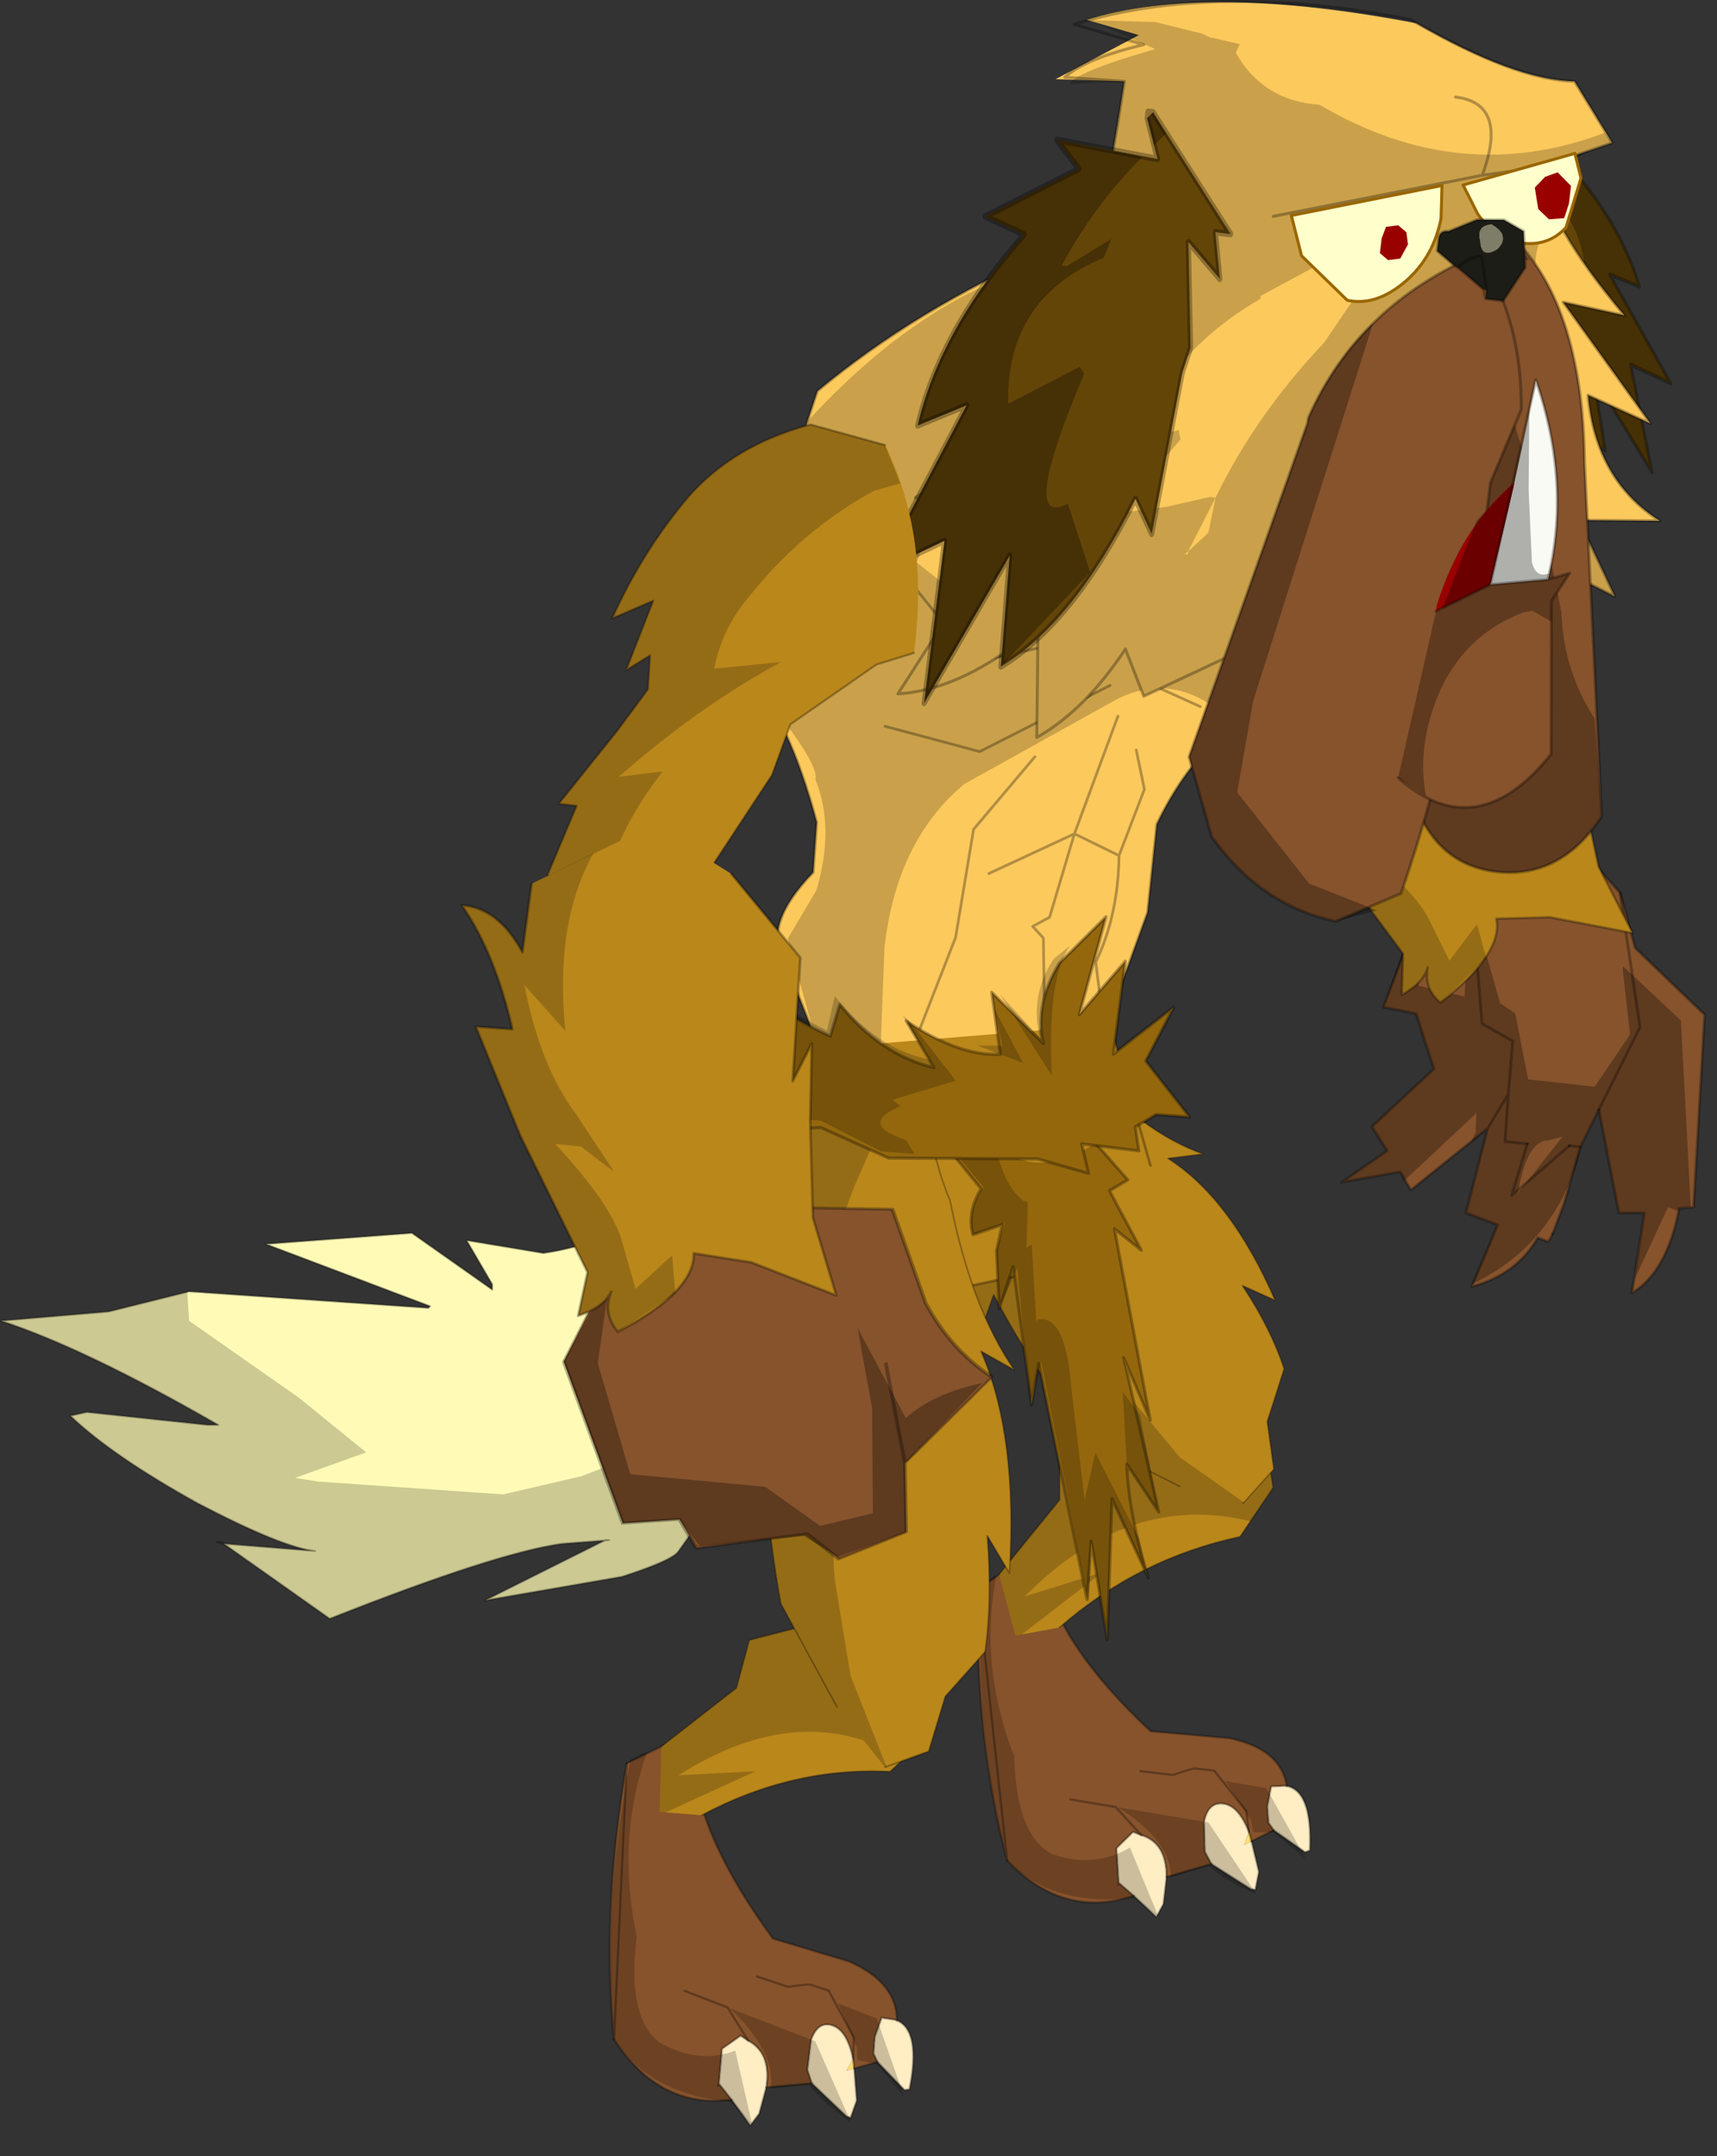 <?xml version="1.0" encoding="UTF-8" standalone="no"?>
<!DOCTYPE svg PUBLIC "-//W3C//DTD SVG 1.1//EN" "http://www.w3.org/Graphics/SVG/1.1/DTD/svg11.dtd">
<svg width="100%" height="100%" viewBox="0 0 47 59" version="1.1" xmlns="http://www.w3.org/2000/svg" xmlns:xlink="http://www.w3.org/1999/xlink" xml:space="preserve" xmlns:serif="http://www.serif.com/" style="fill-rule:evenodd;clip-rule:evenodd;stroke-linecap:round;stroke-linejoin:round;">
    <rect x="0" y="0" width="47" height="59" fill="#333333" stroke="none"/>
    <g transform="matrix(1,0,0,1,0.025,-0.959)">
        <g transform="matrix(1,0,0,1,24.85,54.7)">
            <g id="sprite0">
                <g id="sprite2" transform="matrix(1.518,0.168,-0.286,1.505,15.8,-27.1)">
                    <g id="shape1">
                        <path d="M0.9,-2.7L2.1,-1.7L2.55,-0.75L4,0.3L4.45,3.75L4.2,3.8C4.2,4.567 4.017,5.1 3.65,5.4L3.6,3.95L3.15,4L2.45,2.2L2.25,2.9L2.15,3.95L2.05,4.5L2,4.65L1.8,4.6C1.633,5.067 1.3,5.4 0.8,5.6L1.05,4.45L0.45,4.3L0.55,2.75L-0.6,4L-0.85,3.7L-1.85,4L-1.15,3.35L-1.5,2.95L-0.6,1.8L-1.1,0.85L-1.7,0.8L-1.4,-0.85L0.9,-2.7M0.8,2.1L0.7,1.15L0.1,0.9L-0.35,-0.75L0.1,0.9L0.7,1.15L0.8,2.1L0.9,2.95L1.3,2.95L0.9,2.95L0.8,2.1L0.55,2.75L0.8,2.1M2.25,2.9L2.05,2.9L2.25,2.9M2.05,2.9L1.2,3.9L1.3,2.95L1.2,3.9L2.05,2.9M2.45,2.2L2.9,0.65L2.1,-1.7L2.9,0.65L2.45,2.2" style="fill:#86532c;"/>
                        <path d="M0.9,-2.7L2.1,-1.7L2.55,-0.75L4,0.3L4.45,3.75L4.2,3.8C4.2,4.567 4.017,5.1 3.65,5.4L3.6,3.95L3.15,4L2.45,2.2M2.05,4.5L2,4.65L1.8,4.6C1.633,5.067 1.3,5.4 0.8,5.6L1.05,4.45L0.45,4.3L0.55,2.75L-0.6,4L-0.85,3.7L-1.85,4L-1.15,3.35L-1.5,2.95L-0.6,1.8L-1.1,0.85L-1.7,0.8L-1.4,-0.85M1.3,2.95L0.9,2.95L0.8,2.1L0.55,2.75M2.05,2.9L2.25,2.9M-0.35,-0.75L0.1,0.9L0.7,1.15L0.8,2.1" style="fill:none;fill-rule:nonzero;stroke:#000;stroke-opacity:0.3;stroke-width:0.05px;"/>
                        <path d="M2.45,2.2L2.25,2.9L2.15,3.95L2.05,4.5M2.1,-1.7L2.9,0.65L2.45,2.2M1.3,2.95L1.2,3.9L2.05,2.9" style="fill:none;fill-rule:nonzero;stroke:#000;stroke-opacity:0.3;stroke-width:0.05px;"/>
                        <path d="M2.4,-0.4L3.6,0.45L4.4,3.75L4.2,3.8L4.2,3.85L4,3.8L3.65,5.15L3.6,3.95L3.15,4L2.45,2.2L2.25,2.9L2.25,3.15C2.117,4.217 1.633,5.017 0.8,5.55L1.05,4.45L0.45,4.3L0.55,2.75L0.3,3.05L0.35,2.85L0.3,2.5L-0.75,3.85L-0.85,3.7L-1.85,4L-1.15,3.35L-1.5,2.95L-0.6,1.8L-1.1,0.85L-1.7,0.8L-1.45,-0.9L-1.25,-1.35L-1.15,0.35L-0.3,0.45L-0.55,-1.35L0.35,0.5L0.65,0.65L1.1,1.8L2.3,1.8L2.75,0.8L2.4,-0.35L2.4,-0.4M1.65,2.85C1.417,2.883 1.3,3.183 1.3,3.75L1.3,3.85L1.9,2.75L1.65,2.85" style="fill-opacity:0.3;"/>
                    </g>
                </g>
                <g id="sprite3" transform="matrix(1.251,-0.54,0.54,1.251,11.35,-36.65)">
                    <g id="shape2">
                        <path d="M-0.55,-0.55L1.85,-1.1L2.05,-0.95L3.1,0.1L4,1.9L3.35,4.1L3.85,3.5L3.5,4.9L3.15,6.65L3.25,8.15L1.85,7.2L0.85,6.8C0.75,7.267 0.183,7.633 -0.85,7.9C-0.983,7.633 -0.967,7.383 -0.8,7.15C-0.933,7.317 -1.167,7.417 -1.5,7.45L-1.15,6.7L-1.8,3.95L-2.15,1.8L-1.5,2C-1.5,1.033 -1.633,0.217 -1.9,-0.45C-1.467,-0.317 -1.167,0.05 -1,0.65L-0.55,-0.55" style="fill:#ba871b;"/>
                        <path d="M3.1,0.1L4,1.9L3.35,4.1L3.85,3.5L3.5,4.9L3.15,6.65L3.25,8.15L1.85,7.2L0.85,6.8C0.75,7.267 0.183,7.633 -0.85,7.9C-0.983,7.633 -0.967,7.383 -0.8,7.15C-0.933,7.317 -1.167,7.417 -1.5,7.45L-1.15,6.7L-1.8,3.95L-2.15,1.8L-1.5,2C-1.5,1.033 -1.633,0.217 -1.9,-0.45C-1.467,-0.317 -1.167,0.05 -1,0.65L-0.55,-0.55" style="fill:none;fill-rule:nonzero;stroke:#000;stroke-opacity:0.3;stroke-width:0.05px;"/>
                        <path d="M-1.5,2C-1.5,1.033 -1.633,0.217 -1.9,-0.45C-1.467,-0.317 -1.167,0.05 -1,0.65L-0.55,-0.55L0.7,-0.85C0.033,-0.117 -0.383,0.917 -0.55,2.25L-1.1,1.25C-1.133,2.283 -1,3.133 -0.7,3.8L-0.25,5L-0.75,4.4L-1.2,4.25C-0.7,5.117 -0.433,5.783 -0.4,6.25L-0.35,7.2L0.35,6.8L0.45,6.75L0.35,7.45L-0.85,7.9C-0.983,7.633 -0.967,7.383 -0.8,7.15C-0.933,7.317 -1.167,7.417 -1.5,7.45L-1.15,6.7L-1.8,3.95L-2.15,1.8L-1.5,2" style="fill-opacity:0.2;"/>
                    </g>
                </g>
                <g id="sprite4" transform="matrix(-1.076,0.104,0.104,1.076,14.4,-47.65)">
                    <g id="shape3">
                        <path d="M0.35,3.9C0.883,3 1.733,2.267 2.9,1.7L4.85,1.75C5.95,2.917 6.6,4.367 6.8,6.1L5.95,6.55L4.2,8.3L4.05,9.5L3,12.1C2.567,12.5 2.25,12.883 2.05,13.25L-0.85,12.85L-0.55,11.2L-1,11.25L0,9.35L0.5,8.3L0.35,7.55L-0.15,8L0.1,6.35L-0.8,6.95C-0.567,5.85 -0.183,4.833 0.35,3.9" style="fill:#ba871b;"/>
                        <path d="M2.4,5.8C2.1,6.333 1.967,6.9 2,7.5L3.6,7C2.433,7.933 1.35,9.033 0.35,10.3L0.3,10.35L1.35,10C0.917,10.867 0.683,11.65 0.65,12.35C0.75,12.183 0.95,12.433 1.25,13.1L1.3,13.15L-0.85,12.85L-0.55,11.2L-1,11.25L0,9.35L0.5,8.3L0.35,7.55L-0.15,8L0.1,6.35L-0.8,6.95C-0.567,5.85 -0.183,4.833 0.35,3.9C0.883,3 1.733,2.267 2.9,1.7L4.85,1.75L5.45,2.5L4.85,2.8C3.817,3.633 3,4.633 2.4,5.8" style="fill-opacity:0.2;"/>
                        <path d="M4.85,1.75L2.9,1.7C1.733,2.267 0.883,3 0.35,3.9C-0.183,4.833 -0.567,5.85 -0.8,6.95L0.1,6.35L-0.15,8L0.35,7.55L0.5,8.3L0,9.35L-1,11.25L-0.55,11.2L-0.85,12.85M2.05,13.25C2.25,12.883 2.567,12.5 3,12.1L4.05,9.5L4.2,8.3L5.95,6.55L6.8,6.1" style="fill:none;fill-rule:nonzero;stroke:#000;stroke-opacity:0.3;stroke-width:0.05px;"/>
                    </g>
                </g>
                <g id="sprite5" transform="matrix(1.192,0.14,-0.24,1.221,2.95,-7.55)">
                    <g id="shape4">
                        <path d="M6.45,1.45L6.5,1.45L6.45,1.45M5.85,2.55L5.95,2.75L5.8,2.85L5.85,2.55" style="fill:#ffde73;"/>
                        <path d="M6.5,1.45C6.9,1.483 7.167,1.933 7.3,2.8L7.2,2.85L6.4,2.45L6.25,2.3L6.15,1.95L6.15,1.5L6.45,1.45L6.5,1.45M5.95,2.75L6.25,3.4L6.25,3.8L6.15,3.8L5.15,3.35L4.95,3.1L4.8,2.45C4.8,2.15 4.917,2 5.15,2C5.383,2 5.617,2.183 5.85,2.55L5.8,2.85L5.95,2.75M4.2,3.75L4.25,4.35L4.15,4.65L3.55,4.25L3.15,4L2.95,3.25L3.25,2.85L3.45,2.9C3.85,2.967 4.1,3.25 4.2,3.75" style="fill:#ffedc4;"/>
                        <path d="M-1.3,-2.05L-0.1,-3.2C0.167,-1.967 1.267,-0.7 3.2,0.6L5,0.55C5.8,0.617 6.3,0.917 6.5,1.45L6.45,1.45L6.15,1.5L6.15,1.95L6.25,2.3L6.4,2.45L5.95,2.75L5.85,2.55C5.617,2.183 5.383,2 5.15,2C4.917,2 4.8,2.15 4.8,2.45L4.95,3.1L5.15,3.35L4.2,3.75C4.1,3.25 3.85,2.967 3.45,2.9L3.25,2.85L2.95,3.25L3.15,4L3.55,4.25L3.3,4.35C2.4,4.683 1.483,4.5 0.55,3.8C-0.283,2.1 -0.9,0.15 -1.3,-2.05M5.85,2.55L5.7,2.1L4.8,1.3L4.35,1.3C4.25,1.333 4.1,1.4 3.9,1.5L3.15,1.5L3.9,1.5C4.1,1.4 4.25,1.333 4.35,1.3L4.8,1.3L5.7,2.1L5.85,2.55M3.45,2.9L2.75,2.35L1.7,2.3L2.75,2.35L3.45,2.9M3.15,4L3.15,4.05L3.15,4" style="fill:#87532c;"/>
                        <path d="M-1.3,-2.05L-0.1,-3.2C0.167,-1.967 1.267,-0.7 3.2,0.6L5,0.55C5.8,0.617 6.3,0.917 6.5,1.45M6.4,2.45L5.95,2.75M5.15,3.35L4.2,3.75M3.55,4.25L3.3,4.35C2.4,4.683 1.483,4.5 0.55,3.8M3.15,1.5L3.9,1.5C4.1,1.4 4.25,1.333 4.35,1.3L4.8,1.3L5.7,2.1L5.85,2.55M1.7,2.3L2.75,2.35L3.45,2.9" style="fill:none;fill-rule:nonzero;stroke:#000;stroke-opacity:0.3;stroke-width:0.05px;"/>
                        <path d="M6.5,1.45C6.9,1.483 7.167,1.933 7.3,2.8L7.2,2.85L6.4,2.45L6.25,2.3L6.15,1.95L6.15,1.5L6.45,1.45L6.5,1.45M5.95,2.75L6.25,3.4L6.25,3.8L6.15,3.8L5.15,3.35L4.95,3.1L4.8,2.45C4.8,2.15 4.917,2 5.15,2C5.383,2 5.617,2.183 5.85,2.55L5.95,2.75M4.2,3.75L4.25,4.35L4.15,4.65L3.55,4.25L3.15,4L3.15,4.05L3.15,4L2.95,3.25L3.25,2.85L3.45,2.9C3.85,2.967 4.1,3.25 4.2,3.75M0.55,3.8C-0.283,2.1 -0.9,0.15 -1.3,-2.05L0.55,3.8Z" style="fill:none;fill-rule:nonzero;stroke:#000;stroke-opacity:0.3;stroke-width:0.05px;"/>
                        <path d="M-0.95,-2.45C-0.95,-1.083 -0.55,0.233 0.25,1.5C0.517,2.667 0.95,3.35 1.55,3.55C2.217,3.683 2.783,3.567 3.25,3.2L4.2,4.65L3.55,4.3C2.35,4.567 1.35,4.4 0.55,3.8C-0.283,2.1 -0.883,0.117 -1.25,-2.15L-0.95,-2.45M5.1,3.4L4.3,3.75C4.2,3.217 3.7,2.75 2.8,2.35L4.9,2.45L6.3,3.9C5.8,3.767 5.4,3.6 5.1,3.4M6.05,1.55L7.25,3L6.4,2.5L5.95,2.55L5.85,2.3L5.1,1.5L6.05,1.55" style="fill-opacity:0.2;"/>
                    </g>
                </g>
                <g id="sprite6" transform="matrix(0.564,0.664,-0.539,0.458,8.15,-17.2)">
                    <g id="shape5">
                        <path d="M4,11.65L3.3,13.15L1.5,12.1L0.95,8.45L-0.2,7.25L0.55,3.05L2.55,0L5,1.85L5.5,4.05C4.467,6.417 3.967,8.95 4,11.65" style="fill:#ba871b;"/>
                        <path d="M1.5,12.1L0.95,8.45L-0.2,7.25L0.55,3.05L2.55,0L5,1.85L5.5,4.05C4.467,6.417 3.967,8.95 4,11.65" style="fill:none;fill-rule:nonzero;stroke:#000;stroke-opacity:0.3;stroke-width:0.05px;"/>
                        <path d="M2.55,0L5,1.85L5.35,3.35C3.217,5.25 2.283,8.1 2.55,11.9L3.55,9L3.4,12.95L3.3,13.15L1.5,12.1L0.95,8.45L-0.2,7.25L0.55,3.05L2.55,0" style="fill-opacity:0.2;"/>
                    </g>
                </g>
                <g id="sprite7" transform="matrix(0.729,-0.483,0.436,0.659,-1.3,-24.35)">
                    <g id="shape6">
                        <path d="M5.95,4.1C6.217,6.1 6.75,7.683 7.55,8.85L6.55,8.3C7.183,9.867 7.3,11.917 6.9,14.45L6.3,13.4C6.3,14.6 6.183,15.667 5.95,16.6L4.6,17.8L3.95,19.3L2.55,19.7L1.2,18L-0.3,15.1C-0.533,13.1 -0.55,11.033 -0.35,8.9L-1.25,9.65L0,2.9L0.7,1.8L5.45,1.65C5.517,2.617 5.683,3.433 5.95,4.1" style="fill:#ba871b;"/>
                        <path d="M1.2,18L-0.3,15.1C-0.533,13.1 -0.55,11.033 -0.35,8.9L-1.25,9.65L0,2.9L0.7,1.8M5.45,1.65C5.517,2.617 5.683,3.433 5.95,4.1C6.217,6.1 6.75,7.683 7.55,8.85L6.55,8.3C7.183,9.867 7.3,11.917 6.9,14.45L6.3,13.4C6.3,14.6 6.183,15.667 5.95,16.6L4.6,17.8L3.95,19.3L2.55,19.7" style="fill:none;fill-rule:nonzero;stroke:#000;stroke-opacity:0.3;stroke-width:0.05px;"/>
                        <path d="M4.15,1.7L3,3.65L2.3,5C1.9,6.233 1.517,7.95 1.15,10.15L2.9,7.25C1.833,11.083 1.35,13.533 1.45,14.6L1.65,16.65L1.7,17.15L2.6,19.7L2.55,19.7L1.2,18L-0.3,15.1C-0.533,13.1 -0.55,11.033 -0.35,8.9L-1.25,9.65L0,2.9L0.7,1.8L4.15,1.7M1.2,15.7L1.25,15.95L1.2,15.7" style="fill-opacity:0.2;"/>
                    </g>
                </g>
                <g id="sprite8" transform="matrix(1,0,0,1,-24.85,-24)">
                    <g id="shape7">
                        <path d="M5.15,5.6L11.7,6.05L11.75,6L7.25,4.3L11.25,4L13.45,5.55L13.45,5.4L12.75,4.2L14.85,4.55C17.15,4.217 19.783,2.7 22.75,0L23.95,0.55C21.917,6.65 20.4,10.3 19.4,11.5L18.55,12.7C18.45,12.867 17.933,13.1 17,13.4L13.25,14.05L16.55,12.4L16.65,12.4L15.35,12.5C14.15,12.667 12.033,13.35 9,14.55L6.1,12.5L8.6,12.7C8,12.633 6.933,12.2 5.4,11.4C3.833,10.533 2.667,9.733 1.9,9L2.35,8.9L5.65,9.25L5.95,9.25C3.517,7.85 1.533,6.9 0,6.4L2.95,6.15L5.15,5.6" style="fill:#fffbb7;"/>
                        <path d="M5.15,5.6L11.7,6.05L11.75,6L7.25,4.3L11.25,4L13.45,5.55L13.45,5.4L12.75,4.2L14.85,4.55C17.15,4.217 19.783,2.7 22.75,0L23.95,0.55C21.917,6.65 20.4,10.3 19.4,11.5L18.55,12.7C18.45,12.867 17.933,13.1 17,13.4L13.25,14.05L16.55,12.4L16.65,12.4L15.35,12.5C14.15,12.667 12.033,13.35 9,14.55L6.1,12.5L5.9,12.45L6.05,12.45L6.1,12.5L8.6,12.7C8,12.633 6.933,12.2 5.4,11.4C3.833,10.533 2.667,9.733 1.9,9L2.35,8.9L5.65,9.25L5.95,9.25C3.517,7.85 1.533,6.9 0,6.4L2.95,6.15L5.15,5.6Z" style="fill:none;fill-rule:nonzero;stroke:#000;stroke-opacity:0.3;stroke-width:0.05px;"/>
                        <path d="M5.15,6.4L8.15,8.5L10,10L8.05,10.7L8.7,10.8L13.75,11.15L15.9,10.65L17.7,9.95L17.75,9.9L17.75,10.1L17.7,10.3L17.45,10.7L17.15,11.1L17.1,11.25L17.75,10.8C19.35,9.967 20.617,8.8 21.55,7.3C20.717,9.467 20,10.867 19.4,11.5L18.55,12.7C18.45,12.867 17.933,13.1 17,13.4L13.25,14.05L16.55,12.4L16.65,12.4L15.35,12.5C14.15,12.667 12.033,13.35 9,14.55L6.1,12.5L8.6,12.7C8,12.633 6.933,12.2 5.4,11.4C3.833,10.533 2.667,9.733 1.9,9L2.35,8.9L5.65,9.25L5.95,9.25C3.517,7.85 1.533,6.9 0,6.4L2.95,6.15L5.1,5.6L5.15,6.4" style="fill-opacity:0.2;"/>
                    </g>
                </g>
                <g id="sprite9" transform="matrix(1.427,0.425,-0.425,1.427,-1.8,-43.3)">
                    <g id="shape8">
                        <path d="M2.45,0.4L6.1,-1L5.9,-1.65L6.1,-1L2.45,0.4M6.85,-2.1L6.7,-1.3L8.8,-2.2L6.7,-1.3L6.85,-2.1M7,10.5C5.9,11.367 4.55,11.767 2.95,11.7L2.05,10.55C1.617,10.217 1.617,9.633 2.05,8.8L1.85,7.9C1.15,6.767 0.5,6.033 -0.1,5.7C-0.4,5 -0.5,3.2 -0.4,0.3C0.467,-1 1.567,-2.217 2.9,-3.35C3.9,-3.95 4.85,-4.183 5.75,-4.05L8.8,-2.2L10.05,0.55L9.5,1.35L9.4,1.45C9.333,1.583 9.317,1.733 9.35,1.9L9.25,3.45C8.517,4.017 8.05,4.917 7.85,6.15L8.15,7.75L8.05,9.45L7.85,9.7L7.5,8.9C7.6,8.267 7.55,7.6 7.35,6.9L7.45,5.6L7.1,4.95L7.45,5.6L7.35,6.9C7.55,7.6 7.6,8.267 7.5,8.9L7.85,9.7L7,10.5L6.45,8.75L6.2,8.6L6.45,8.35L6.45,6.75L5.15,7.9L6.45,6.75L6.45,8.35L6.2,8.6L6.45,8.75L7,10.5M2.2,3.15L3.8,4.25L7.1,2.4L8.9,2.25L9.4,1.45L8.9,2.25L7.1,2.4L3.8,4.25L2.2,3.15M7.1,2.4L6.45,-0.75L7.1,2.4M7.35,6.9L6.45,6.75L6.6,4.45L6.45,6.75L7.35,6.9M4.75,11L4.9,9.2L4.65,7.2L5.35,5.6L4.65,7.2L4.9,9.2L4.75,11M6.3,3.95L4.35,5.8L2.55,5.85L4.35,5.8L6.3,3.95M8,3.85L6.9,3.7L8,3.85" style="fill:#fcc95d;"/>
                        <path d="M8.8,-2.2L5.75,-4.05C4.85,-4.183 3.9,-3.95 2.9,-3.35C1.567,-2.217 0.467,-1 -0.4,0.3C-0.5,3.2 -0.4,5 -0.1,5.7C0.5,6.033 1.15,6.767 1.85,7.9L2.05,8.8C1.617,9.633 1.617,10.217 2.05,10.55L2.95,11.7C4.55,11.767 5.9,11.367 7,10.5L7.85,9.7L8.05,9.45L8.15,7.75L7.85,6.15C8.05,4.917 8.517,4.017 9.25,3.45L9.35,1.9C9.317,1.733 9.333,1.583 9.4,1.45M10.05,0.55L8.8,-2.2" style="fill:none;fill-rule:nonzero;stroke:#000;stroke-opacity:0.3;stroke-width:0.05px;"/>
                        <path d="M8.8,-2.2L6.7,-1.3L6.85,-2.1M5.9,-1.65L6.1,-1L2.45,0.4M7,10.5L6.45,8.75L6.2,8.6L6.45,8.35L6.45,6.75L5.15,7.9M9.4,1.45L8.9,2.25L7.1,2.4L3.8,4.25L2.2,3.15M9.4,1.45L9.5,1.35L10.05,0.55M7.1,4.95L7.45,5.6L7.35,6.9C7.55,7.6 7.6,8.267 7.5,8.9L7.85,9.7M6.9,3.7L8,3.85M2.55,5.85L4.35,5.8L6.3,3.95M5.35,5.6L4.65,7.2L4.9,9.2L4.75,11M6.6,4.45L6.45,6.75L7.35,6.9M6.45,-0.75L7.1,2.4" style="fill:none;fill-rule:nonzero;stroke:#000;stroke-opacity:0.3;stroke-width:0.05px;"/>
                        <path d="M6.45,-3.5L8.4,-2.05L6.6,-0.15L6.9,2.2C8.033,2.3 8.967,1.967 9.7,1.2L9.5,1.5C9.367,1.633 9.317,1.8 9.35,2L8.65,3.95C7.783,3.517 7.05,3.6 6.45,4.2L4.25,6.45C3.65,7.35 3.467,8.45 3.7,9.75L4.2,11.7L2.95,11.7L1.95,10.1L2.2,9.1C2.2,8.3 2,7.65 1.6,7.15C1.6,6.983 1.25,6.65 0.55,6.15C-0.183,5.05 -0.5,3.283 -0.4,0.85C0.633,-1.25 1.917,-2.667 3.45,-3.4L6.45,-3.5M6.35,1.45L6.4,1.75L6.3,-0.7L2.35,0.1L2.25,2.8L4,3.5L6.5,2.45L6.4,1.85L6.4,1.75L6.35,1.75L6.35,1.45M6.95,10.55L6.8,10.65C6.9,10.15 6.95,10.117 6.95,10.55" style="fill-opacity:0.2;"/>
                    </g>
                </g>
                <g id="sprite10" transform="matrix(1.482,-0.164,0.164,1.482,-5.6,-25.15)">
                    <g id="shape9">
                        <path d="M2.2,0.3L7.45,0.45L7.9,3.1L5.2,4.85L3.7,5L1.4,4.2L0.65,2.7C1.05,1.833 1.567,1.033 2.2,0.3" style="fill:#ba871b;"/>
                        <path d="M2.2,0.3C1.567,1.033 1.05,1.833 0.65,2.7L1.4,4.2L3.7,5L5.2,4.85M7.9,3.1L7.45,0.45" style="fill:none;fill-rule:nonzero;stroke:#000;stroke-opacity:0.3;stroke-width:0.05px;"/>
                    </g>
                </g>
                <g id="sprite51" serif:id="sprite5" transform="matrix(1.136,0.376,-0.419,1.172,-7.1,-2.6)">
                    <g id="shape41" serif:id="shape4">
                        <path d="M6.45,1.45L6.5,1.45L6.45,1.45M5.85,2.55L5.95,2.75L5.8,2.85L5.85,2.55" style="fill:#ffde73;"/>
                        <path d="M6.5,1.45C6.9,1.483 7.167,1.933 7.3,2.8L7.2,2.85L6.4,2.45L6.25,2.3L6.15,1.95L6.15,1.5L6.45,1.45L6.5,1.45M5.95,2.75L6.25,3.4L6.25,3.8L6.15,3.8L5.15,3.35L4.95,3.1L4.8,2.45C4.8,2.15 4.917,2 5.15,2C5.383,2 5.617,2.183 5.85,2.55L5.8,2.85L5.95,2.75M4.2,3.75L4.25,4.35L4.15,4.65L3.55,4.25L3.15,4L2.95,3.25L3.25,2.85L3.45,2.9C3.85,2.967 4.1,3.25 4.2,3.75" style="fill:#ffedc4;"/>
                        <path d="M-1.3,-2.05L-0.1,-3.2C0.167,-1.967 1.267,-0.7 3.2,0.6L5,0.55C5.8,0.617 6.3,0.917 6.5,1.45L6.45,1.45L6.15,1.5L6.15,1.95L6.25,2.3L6.4,2.45L5.95,2.75L5.85,2.55C5.617,2.183 5.383,2 5.15,2C4.917,2 4.8,2.15 4.8,2.45L4.95,3.1L5.15,3.35L4.2,3.75C4.1,3.25 3.85,2.967 3.45,2.9L3.25,2.85L2.95,3.25L3.15,4L3.55,4.25L3.3,4.35C2.4,4.683 1.483,4.5 0.55,3.8C-0.283,2.1 -0.9,0.15 -1.3,-2.05M5.85,2.55L5.7,2.1L4.8,1.3L4.35,1.3C4.25,1.333 4.1,1.4 3.9,1.5L3.15,1.5L3.9,1.5C4.1,1.4 4.25,1.333 4.35,1.3L4.8,1.3L5.7,2.1L5.85,2.55M3.45,2.9L2.75,2.35L1.7,2.3L2.75,2.35L3.45,2.9M3.15,4L3.15,4.05L3.15,4" style="fill:#87532c;"/>
                        <path d="M-1.3,-2.05L-0.1,-3.2C0.167,-1.967 1.267,-0.7 3.2,0.6L5,0.55C5.8,0.617 6.3,0.917 6.5,1.45M6.4,2.45L5.95,2.75M5.15,3.35L4.2,3.75M3.55,4.25L3.3,4.35C2.4,4.683 1.483,4.5 0.55,3.8M3.15,1.5L3.9,1.5C4.1,1.4 4.25,1.333 4.35,1.3L4.8,1.3L5.7,2.1L5.85,2.55M1.7,2.3L2.75,2.35L3.45,2.9" style="fill:none;fill-rule:nonzero;stroke:#000;stroke-opacity:0.3;stroke-width:0.05px;"/>
                        <path d="M6.5,1.45C6.9,1.483 7.167,1.933 7.3,2.8L7.2,2.85L6.4,2.45L6.25,2.3L6.15,1.95L6.15,1.5L6.45,1.45L6.5,1.45M5.95,2.75L6.25,3.4L6.25,3.8L6.15,3.8L5.15,3.35L4.95,3.1L4.8,2.45C4.8,2.15 4.917,2 5.15,2C5.383,2 5.617,2.183 5.85,2.55L5.95,2.75M4.2,3.75L4.25,4.35L4.15,4.65L3.55,4.25L3.15,4L3.15,4.05L3.15,4L2.95,3.25L3.25,2.85L3.45,2.9C3.85,2.967 4.1,3.25 4.2,3.75M0.55,3.8C-0.283,2.1 -0.9,0.15 -1.3,-2.05L0.55,3.8Z" style="fill:none;fill-rule:nonzero;stroke:#000;stroke-opacity:0.3;stroke-width:0.05px;"/>
                        <path d="M-0.95,-2.45C-0.95,-1.083 -0.55,0.233 0.25,1.5C0.517,2.667 0.95,3.35 1.55,3.55C2.217,3.683 2.783,3.567 3.25,3.2L4.2,4.65L3.55,4.3C2.35,4.567 1.35,4.4 0.55,3.8C-0.283,2.1 -0.883,0.117 -1.25,-2.15L-0.95,-2.45M5.1,3.4L4.3,3.75C4.2,3.217 3.7,2.75 2.8,2.35L4.9,2.45L6.3,3.9C5.8,3.767 5.4,3.6 5.1,3.4M6.05,1.55L7.25,3L6.4,2.5L5.95,2.55L5.85,2.3L5.1,1.5L6.05,1.55" style="fill-opacity:0.2;"/>
                    </g>
                </g>
                <g id="sprite61" serif:id="sprite6" transform="matrix(0.331,0.809,-0.613,0.317,0.15,-11)">
                    <g id="shape51" serif:id="shape5">
                        <path d="M4,11.65L3.3,13.15L1.5,12.1L0.95,8.45L-0.2,7.25L0.55,3.05L2.55,0L5,1.85L5.5,4.05C4.467,6.417 3.967,8.95 4,11.65" style="fill:#ba871b;"/>
                        <path d="M1.5,12.1L0.95,8.45L-0.2,7.25L0.55,3.05L2.55,0L5,1.85L5.5,4.05C4.467,6.417 3.967,8.95 4,11.65" style="fill:none;fill-rule:nonzero;stroke:#000;stroke-opacity:0.3;stroke-width:0.05px;"/>
                        <path d="M2.55,0L5,1.85L5.35,3.35C3.217,5.25 2.283,8.1 2.55,11.9L3.55,9L3.4,12.95L3.3,13.15L1.5,12.1L0.95,8.45L-0.2,7.25L0.55,3.05L2.55,0" style="fill-opacity:0.2;"/>
                    </g>
                </g>
                <g id="sprite71" serif:id="sprite7" transform="matrix(0.876,-0.027,0.077,0.989,-4.4,-24.8)">
                    <g id="shape61" serif:id="shape6">
                        <path d="M5.95,4.1C6.217,6.1 6.75,7.683 7.55,8.85L6.55,8.3C7.183,9.867 7.3,11.917 6.9,14.45L6.3,13.4C6.3,14.6 6.183,15.667 5.95,16.6L4.6,17.8L3.95,19.3L2.55,19.7L1.2,18L-0.3,15.1C-0.533,13.1 -0.55,11.033 -0.35,8.9L-1.25,9.65L0,2.9L0.7,1.8L5.45,1.65C5.517,2.617 5.683,3.433 5.95,4.1" style="fill:#ba871b;"/>
                        <path d="M1.2,18L-0.3,15.1C-0.533,13.1 -0.55,11.033 -0.35,8.9L-1.25,9.65L0,2.9L0.7,1.8M5.45,1.65C5.517,2.617 5.683,3.433 5.95,4.1C6.217,6.1 6.75,7.683 7.55,8.85L6.55,8.3C7.183,9.867 7.3,11.917 6.9,14.45L6.3,13.4C6.3,14.6 6.183,15.667 5.95,16.6L4.6,17.8L3.95,19.3L2.55,19.7" style="fill:none;fill-rule:nonzero;stroke:#000;stroke-opacity:0.3;stroke-width:0.05px;"/>
                        <path d="M4.15,1.7L3,3.65L2.3,5C1.9,6.233 1.517,7.95 1.15,10.15L2.9,7.25C1.833,11.083 1.35,13.533 1.45,14.6L1.65,16.65L1.7,17.15L2.6,19.7L2.55,19.7L1.2,18L-0.3,15.1C-0.533,13.1 -0.55,11.033 -0.35,8.9L-1.25,9.65L0,2.9L0.7,1.8L4.15,1.7M1.2,15.7L1.25,15.95L1.2,15.7" style="fill-opacity:0.2;"/>
                    </g>
                </g>
                <g id="sprite11" transform="matrix(1.431,-0.851,0.896,1.509,-5.4,-18.15)">
                    <g id="shape10">
                        <path d="M6.75,0.95L6.9,1.7L6.55,1.7L6.5,2.75L6.3,2.25L5.2,5.1L5.35,4.05L4.55,6.4L4.5,5.5C4.233,5.967 4.017,6.533 3.85,7.2L4,5.85L2.75,7.7L3.35,6.25L2.8,7L4.1,3.45L3.65,3.95L4.55,1.95L4,2.4L4.45,1.6L4.75,1.3L4.25,1.2C4.317,0.967 4.483,0.783 4.75,0.65L4.6,-0.3L5.4,0.35C5.633,0.783 6.083,0.983 6.75,0.95" style="fill:#94670d;"/>
                        <path d="M6.75,0.95L6.9,1.7L6.55,1.7L6.5,2.75L6.3,2.25L5.2,5.1L5.35,4.05L4.55,6.4L4.5,5.5C4.233,5.967 4.017,6.533 3.85,7.2L4,5.85L2.75,7.7L3.35,6.25L2.8,7L4.1,3.45L3.65,3.95L4.55,1.95L4,2.4L4.45,1.6L4.75,1.3L4.25,1.2C4.317,0.967 4.483,0.783 4.75,0.65L4.6,-0.3" style="fill:none;fill-rule:nonzero;stroke:#000;stroke-opacity:0.3;stroke-width:0.05px;"/>
                        <path d="M5.3,1.2L4.9,1.8L5,1.8L4.4,2.9L4.45,2.85C4.75,2.95 4.717,3.35 4.35,4.05L3.6,5.65L4.15,5.1L4.05,6.6L3.85,7.2L4,5.85L2.75,7.7L3.35,6.25L2.8,7.05L4.15,3.45L3.65,3.9L4.6,2L4,2.4L4.45,1.6L4.8,1.3L4.25,1.2C4.317,0.967 4.5,0.783 4.8,0.65L4.65,-0.25L5.3,0.25C5.167,0.617 5.15,0.917 5.25,1.15L5.3,1.2M5.05,4.5L5.1,4.95L4.55,6.4L4.5,5.5L5.05,4.5" style="fill-opacity:0.2;"/>
                        <path d="M2.85,-3.55L3.2,-4.15C3.267,-3.65 3.5,-3.133 3.9,-2.6L4.3,-2.95C4.4,-2.283 4.667,-1.75 5.1,-1.35L5.1,-2.2C5.4,-1.6 5.75,-1.2 6.15,-1L6.55,-1.9L6.85,-0.8C6.983,-1.2 7.283,-1.517 7.75,-1.75L8.8,-2L7.6,-0.9L8.7,-1.25L7.75,-0.1L9,-0.25L8.15,0.25L8.3,1.35L7.85,1.05L7.45,1.05L7.3,1.4L6.55,0.85L6.4,1.3L5.8,0.7L3.7,-0.5L3,-1.45C2.567,-1.65 2.25,-1.85 2.05,-2.05L2.55,-2.2L1.85,-2.6L2.35,-2.85C2.383,-3.217 2.55,-3.45 2.85,-3.55" style="fill:#94670d;"/>
                        <path d="M2.85,-3.55C2.55,-3.45 2.383,-3.217 2.35,-2.85L1.85,-2.6L2.55,-2.2L2.05,-2.05C2.25,-1.85 2.567,-1.65 3,-1.45L3.7,-0.5L5.8,0.7L6.4,1.3L6.55,0.85L7.3,1.4L7.45,1.05L7.85,1.05L8.3,1.35L8.15,0.25L9,-0.25L7.75,-0.1L8.7,-1.25L7.6,-0.9L8.8,-2L7.75,-1.75C7.283,-1.517 6.983,-1.2 6.85,-0.8L6.55,-1.9L6.15,-1C5.75,-1.2 5.4,-1.6 5.1,-2.2L5.1,-1.35C4.667,-1.75 4.4,-2.283 4.3,-2.95L3.9,-2.6C3.5,-3.133 3.267,-3.65 3.2,-4.15L2.85,-3.55Z" style="fill:none;fill-rule:nonzero;stroke:#000;stroke-opacity:0.3;stroke-width:0.05px;"/>
                        <path d="M6.45,-1.65L6.4,-0.7L5.9,-1.3L6.25,-1.1L6.45,-1.65M7.7,-1.85L8.05,-1.9C7.65,-1.733 7.2,-1.2 6.7,-0.3L6.65,-1.8L6.85,-0.9C6.983,-1.333 7.267,-1.65 7.7,-1.85M2.85,-3.7L3.2,-4.25C3.3,-3.75 3.533,-3.233 3.9,-2.7L4.3,-3.1C4.4,-2.4 4.667,-1.867 5.1,-1.5L5.1,-2.3L5.15,-2.15L5.3,-1L4.25,-1.25L4.3,-1.1C3.8,-1.167 3.733,-1 4.1,-0.6L4.1,-0.35L3.65,-0.65L3.05,-1.55L2.05,-2.15L2.6,-2.35L1.9,-2.7C1.933,-2.833 2.067,-2.917 2.3,-2.95C2.367,-3.317 2.55,-3.567 2.85,-3.7" style="fill-opacity:0.2;"/>
                    </g>
                </g>
                <g id="sprite12" transform="matrix(-1.597,0.317,0.469,2.36,19.1,-52.1)">
                    <g id="shape11">
                        <path d="M2.85,0.85L2.95,1.2L2.6,0.95L2.75,1.75L2.7,1.95L2.6,3.2L2.4,2.95C2.1,3.617 1.733,4.083 1.3,4.35L1.25,3.5L0.6,4.7L0.6,3.45L0,3.75L0.65,2.4L0.2,2.6C0.267,2.1 0.533,1.583 1,1.05L0.6,0.95L1.45,0.5L1.2,0.3L2.2,0.35L2.05,0.05L2.1,0L3,0.85L2.85,0.85" style="fill:#644508;"/>
                        <path d="M2.85,0.85L2.95,1.2L2.6,0.95L2.75,1.75L2.7,1.95L2.6,3.2L2.4,2.95C2.1,3.617 1.733,4.083 1.3,4.35L1.25,3.5L0.6,4.7L0.6,3.45L0,3.75L0.65,2.4L0.2,2.6C0.267,2.1 0.533,1.583 1,1.05L0.6,0.95L1.45,0.5L1.2,0.3L2.2,0.35L2.05,0.05L2.05,0L2.1,0L3,0.85L2.85,0.85Z" style="fill:none;fill-rule:nonzero;stroke:#000;stroke-opacity:0.3;stroke-width:0.05px;"/>
                        <path d="M2.1,0L2.25,0.15L2.15,0.25L2.05,0.05L2.1,0M1.45,1.25L1.85,1L1.8,1.15C1.2,1.417 0.95,1.817 1.05,2.35L1.7,2L1.75,2.05C1.45,2.883 1.45,3.217 1.75,3.05L2.05,3.55L1.3,4.35L1.25,3.5L0.6,4.7L0.6,3.45L0,3.75L0.65,2.4L0.2,2.6C0.267,2.1 0.533,1.583 1,1.05L0.6,0.95L1.45,0.5L1.2,0.3L2.05,0.35C1.783,0.617 1.567,0.917 1.4,1.25L1.45,1.25" style="fill-opacity:0.3;"/>
                    </g>
                </g>
                <g id="shape12" transform="matrix(1.62,0.194,-0.194,1.62,1.9,-50.35)">
                    <path d="M2.35,-1L1.2,-0.9L2.5,-1.8L1.6,-1.95C2.867,-2.517 4.7,-2.717 7.1,-2.55C8.267,-2.05 9.183,-1.833 9.85,-1.9L10.6,-0.95L9.45,-0.4C9.583,0.2 10.15,0.967 11.15,1.9L10.1,1.8L11.8,3.65L10.7,3.3C10.9,4.233 11.383,4.883 12.15,5.25L10.8,5.4L11.55,6.6L9.35,5.8L3.9,9.2L3.5,8.45C3.133,9.183 2.7,9.733 2.2,10.1L2,8.25C1.267,9.05 0.533,9.517 -0.2,9.65L1.5,6.15L-0.3,6.35L0.9,5.35L1.8,3.6C2.1,2.767 2.283,1.233 2.35,-1" style="fill:#fcc95d;"/>
                    <path d="M7.9,-1.4C8.5,-1.4 8.7,-0.983 8.5,-0.15L9.45,-0.4L10.6,-0.95L9.85,-1.9C9.183,-1.833 8.233,-2.067 7,-2.6C4.767,-2.767 2.9,-2.517 1.4,-1.85L2.6,-1.65C1.967,-1.417 1.55,-1.183 1.35,-0.95L2.35,-1C2.283,1.233 2.1,2.767 1.8,3.6L0.9,5.35L-0.3,6.35L1.5,6.15L-0.2,9.65C0.533,9.517 1.267,9.05 2,8.25L2.2,10.1C2.7,9.733 3.133,9.183 3.5,8.45L3.9,9.2L9.35,5.8L11.55,6.6L10.8,5.4L12.15,5.25C11.383,4.883 10.9,4.233 10.7,3.3L11.8,3.65L10.1,1.8L11.15,1.9C10.15,0.967 9.583,0.2 9.45,-0.4M5.1,0.95L8.5,-0.15" style="fill:none;fill-rule:nonzero;stroke:#000;stroke-opacity:0.3;stroke-width:0.05px;"/>
                    <path d="M2.35,-1L1.45,-0.85C1.483,-0.983 1.933,-1.233 2.8,-1.6L1.65,-1.95L2.75,-2.05L3.55,-1.95L3.7,-1.9L3.75,-1.9L4.2,-1.85L4.15,-1.7C4.517,-1.2 5.017,-0.967 5.65,-1C7.317,-0.267 8.917,-0.3 10.45,-1.1L10.6,-0.95L9.45,-0.4C9.483,-0.167 9.617,0.117 9.85,0.45C9.517,0.65 9.467,1.167 9.7,2L10.95,5.45L10.8,5.4L11.55,6.6L9.35,5.8L3.9,9.2L3.5,8.45C3.133,9.183 2.7,9.733 2.2,10.1L2,8.25C1.267,9.05 0.533,9.517 -0.2,9.65L1.5,6.15L-0.3,6.35L0.9,5.35L1.8,3.6C2.1,2.767 2.283,1.233 2.35,-1M1.8,-1.85L1.8,-1.9L1.8,-1.85M6.95,1.5C6.583,1.333 6.233,1.4 5.9,1.7L5.05,2.3L5.05,2.35C4.117,3.05 3.517,3.917 3.25,4.95L3.35,4.9L3.95,4.7L4,4.85L3.1,6.2L3.9,6L4.6,5.75L4.7,5.75C5.033,4.783 5.533,3.85 6.2,2.95L6.95,1.5M4.7,5.75L4.35,6.7L4.3,6.75L4.35,6.75L4.35,6.7L4.65,6.35L4.7,5.75" style="fill-opacity:0.2;"/>
                    <path d="M10,-0.7L10.15,-0.3L10,0.55C9.833,0.783 9.6,0.9 9.3,0.9C9,0.9 8.733,0.767 8.5,0.5L8.2,0.05L10,-0.7" style="fill:#ffc;"/>
                    <path d="M10,-0.7L10.15,-0.3L10,0.55C9.833,0.783 9.6,0.9 9.3,0.9C9,0.9 8.733,0.767 8.5,0.5L8.2,0.05" style="fill:none;fill-rule:nonzero;stroke:#960;stroke-width:0.05px;"/>
                    <path d="M8.2,0.05L10,-0.7L8.2,0.05Z" style="fill:none;fill-rule:nonzero;stroke:#960;stroke-width:0.05px;"/>
                    <path d="M10,-0.15L10,0.15L9.95,0.4L9.7,0.45L9.5,0.3L9.4,-0.05L9.55,-0.25L9.75,-0.35L10,-0.15" style="fill:#900;"/>
                    <path d="M5.4,0.9L7.85,0.1L7.9,0.65C7.867,1.083 7.717,1.45 7.45,1.75C7.15,2.083 6.833,2.233 6.5,2.2L5.65,1.55L5.4,0.9" style="fill:#ffc;"/>
                    <path d="M7.85,0.1L7.9,0.65C7.867,1.083 7.717,1.45 7.45,1.75C7.15,2.083 6.833,2.233 6.5,2.2L5.65,1.55L5.4,0.9" style="fill:none;fill-rule:nonzero;stroke:#960;stroke-width:0.05px;"/>
                    <path d="M5.4,0.9L7.85,0.1L5.4,0.9Z" style="fill:none;fill-rule:nonzero;stroke:#960;stroke-width:0.05px;"/>
                    <path d="M7.35,0.95L7.4,1.15L7.3,1.4L7.1,1.45L6.95,1.35L6.95,1.1L7,0.9L7.2,0.85L7.35,0.95" style="fill:#900;"/>
                </g>
                <g id="sprite121" serif:id="sprite12" transform="matrix(2.78,0.349,-0.446,3.55,0.85,-51.4)">
                    <g id="shape111" serif:id="shape11">
                        <path d="M2.85,0.85L2.95,1.2L2.6,0.95L2.75,1.75L2.7,1.95L2.6,3.2L2.4,2.95C2.1,3.617 1.733,4.083 1.3,4.35L1.25,3.5L0.6,4.7L0.6,3.45L0,3.75L0.65,2.4L0.2,2.6C0.267,2.1 0.533,1.583 1,1.05L0.6,0.95L1.45,0.5L1.2,0.3L2.2,0.35L2.05,0.05L2.1,0L3,0.85L2.85,0.85" style="fill:#644508;"/>
                        <path d="M2.85,0.85L2.95,1.2L2.6,0.95L2.75,1.75L2.7,1.95L2.6,3.2L2.4,2.95C2.1,3.617 1.733,4.083 1.3,4.35L1.25,3.5L0.6,4.7L0.6,3.45L0,3.75L0.65,2.4L0.2,2.6C0.267,2.1 0.533,1.583 1,1.05L0.6,0.95L1.45,0.5L1.2,0.3L2.2,0.35L2.05,0.05L2.05,0L2.1,0L3,0.85L2.85,0.85Z" style="fill:none;fill-rule:nonzero;stroke:#000;stroke-opacity:0.3;stroke-width:0.05px;"/>
                        <path d="M2.1,0L2.25,0.15L2.15,0.25L2.05,0.05L2.1,0M1.45,1.25L1.85,1L1.8,1.15C1.2,1.417 0.95,1.817 1.05,2.35L1.7,2L1.75,2.05C1.45,2.883 1.45,3.217 1.75,3.05L2.05,3.55L1.3,4.35L1.25,3.5L0.6,4.7L0.6,3.45L0,3.75L0.65,2.4L0.2,2.6C0.267,2.1 0.533,1.583 1,1.05L0.6,0.95L1.45,0.5L1.2,0.3L2.05,0.35C1.783,0.617 1.567,0.917 1.4,1.25L1.45,1.25" style="fill-opacity:0.3;"/>
                    </g>
                </g>
                <g id="sprite13" transform="matrix(1.606,0.279,-0.279,1.606,10.35,-48.45)">
                    <g id="shape13">
                        <path d="M5.7,3.6L7,9.4C6.7,10.1 6.233,10.5 5.6,10.6C4.9,10.7 4.35,10.45 3.95,9.85L3.1,8.8L2.75,3.3L2.75,3.2C2.783,1.9 3.117,0.833 3.75,0C4.717,0.6 5.367,1.8 5.7,3.6" style="fill:#86532c;"/>
                        <path d="M2.75,3.3L2.75,3.2C2.783,1.9 3.117,0.833 3.75,0C4.717,0.6 5.367,1.8 5.7,3.6L7,9.4C6.7,10.1 6.233,10.5 5.6,10.6C4.9,10.7 4.35,10.45 3.95,9.85L3.1,8.8L2.75,3.3Z" style="fill:none;fill-rule:nonzero;stroke:#000;stroke-opacity:0.3;stroke-width:0.05px;"/>
                        <path d="M7,9.4C6.7,10.1 6.233,10.5 5.6,10.6C4.9,10.7 4.35,10.45 3.95,9.85L3.1,8.8L2.75,3.3L2.75,3.2C2.783,1.9 3.117,0.833 3.75,0L4.2,0.4L3.9,0.5C3.8,1.633 4.15,2.833 4.95,4.1L5.75,6.15C5.883,6.783 6.167,7.333 6.6,7.8L7,9.4" style="fill-opacity:0.3;"/>
                        <path d="M4.2,4.2C4.333,6.9 4.233,9.25 3.9,11.25L2.9,11.9C2.033,11.867 1.267,11.517 0.6,10.85L0,9.6L1,3.75L1,3.65C1.333,2.317 2.117,1.25 3.35,0.45C3.95,1.083 4.333,1.9 4.5,2.9L4.2,4.2" style="fill:#86532c;"/>
                        <path d="M4.2,4.2C4.333,6.9 4.233,9.25 3.9,11.25L2.9,11.9C2.033,11.867 1.267,11.517 0.6,10.85L0,9.6L1,3.75L1,3.65C1.333,2.317 2.117,1.25 3.35,0.45C3.95,1.083 4.333,1.9 4.5,2.9L4.2,4.2Z" style="fill:none;fill-rule:nonzero;stroke:#000;stroke-opacity:0.3;stroke-width:0.05px;"/>
                        <path d="M0.9,8.5L0.9,10.05L2.35,11.35L3.55,11.6L2.9,11.9C2.033,11.867 1.267,11.517 0.6,10.85L0,9.6L1,3.75L1,3.65C1.167,2.983 1.433,2.4 1.8,1.9L0.9,8.5" style="fill-opacity:0.3;"/>
                    </g>
                </g>
                <g id="shape14" transform="matrix(1.62,0.194,-0.194,1.62,1.9,-50.35)">
                    <path d="M8.75,1.75L8.3,1.45L8.2,1.4L7.9,1.2L7.9,1C7.9,0.9 7.95,0.85 8.05,0.85L8.5,0.6L8.95,0.55L9.3,0.7L9.4,1.3L9.1,1.9L8.8,1.9L8.8,1.75L8.75,1.75M8.3,1.45L8.3,1.4C8.433,1.267 8.55,1.2 8.65,1.2L8.8,1.75L8.65,1.2C8.55,1.2 8.433,1.267 8.3,1.4L8.3,1.45M8.6,0.95C8.633,1.15 8.733,1.183 8.9,1.05C9.033,0.883 8.983,0.75 8.75,0.65C8.583,0.683 8.533,0.783 8.6,0.95" style="fill:#1d1d17;"/>
                    <path d="M8.6,0.95C8.533,0.783 8.583,0.683 8.75,0.65C8.983,0.75 9.033,0.883 8.9,1.05C8.733,1.183 8.633,1.15 8.6,0.95" style="fill:#7e7d67;"/>
                    <path d="M8.75,1.75L8.3,1.45L8.2,1.4L7.9,1.2L7.9,1C7.9,0.9 7.95,0.85 8.05,0.85L8.5,0.6L8.95,0.55L9.3,0.7L9.4,1.3L9.1,1.9L8.8,1.9L8.75,1.75M8.8,1.75L8.65,1.2C8.55,1.2 8.433,1.267 8.3,1.4L8.3,1.45M8.8,1.75L8.8,1.9" style="fill:none;fill-rule:nonzero;stroke:#000;stroke-opacity:0.3;stroke-width:0.05px;"/>
                    <path d="M10.4,6.45L10.75,6.3L10.5,6.8L10.8,9.35C10.1,10.483 9.267,10.717 8.3,10.05L8.6,7.2L9.45,6.65L10.4,6.45" style="fill:#87532c;"/>
                    <path d="M9.65,4.9L9.8,3.15C10.333,4.25 10.533,5.35 10.4,6.45L9.45,6.65L9.65,4.9" style="fill:#f9faf3;"/>
                    <path d="M8.6,7.2L8.6,7.1C8.767,6.2 9.117,5.467 9.65,4.9L9.45,6.65L8.6,7.2" style="fill:#900;"/>
                    <path d="M8.6,7.2L9.45,6.65L9.8,3.15C10.333,4.25 10.533,5.35 10.4,6.45L10.75,6.3L10.5,6.8L10.8,9.35C10.1,10.483 9.267,10.717 8.3,10.05M9.45,6.65L10.4,6.45" style="fill:none;fill-rule:nonzero;stroke:#000;stroke-opacity:0.3;stroke-width:0.05px;"/>
                    <path d="M9.65,4.95L9.75,3.65L9.9,5L10.1,6.2C10.167,6.367 10.267,6.417 10.4,6.35L10.4,6.45L10.75,6.3L10.5,6.8L10.55,7.15L10.2,7L10.05,7.05C9.417,7.383 9,7.9 8.8,8.6C8.633,9.2 8.633,9.767 8.8,10.3L8.3,10.05L8.6,7.2L8.7,7.15L9.1,5.6L9.6,4.95L9.65,4.95" style="fill-opacity:0.3;"/>
                </g>
                <g id="sprite41" serif:id="sprite4" transform="matrix(1.054,0.258,-0.291,1.192,-5.25,-44.9)">
                    <g id="shape31" serif:id="shape3">
                        <path d="M0.35,3.9C0.883,3 1.733,2.267 2.9,1.7L4.85,1.75C5.95,2.917 6.6,4.367 6.8,6.1L5.95,6.55L4.2,8.3L4.05,9.5L3,12.1C2.567,12.5 2.25,12.883 2.05,13.25L-0.85,12.85L-0.55,11.2L-1,11.25L0,9.35L0.5,8.3L0.35,7.55L-0.15,8L0.1,6.35L-0.8,6.95C-0.567,5.85 -0.183,4.833 0.35,3.9" style="fill:#ba871b;"/>
                        <path d="M2.4,5.8C2.1,6.333 1.967,6.9 2,7.5L3.6,7C2.433,7.933 1.35,9.033 0.35,10.3L0.3,10.35L1.35,10C0.917,10.867 0.683,11.65 0.65,12.35C0.75,12.183 0.95,12.433 1.25,13.1L1.3,13.15L-0.85,12.85L-0.55,11.2L-1,11.25L0,9.35L0.5,8.3L0.35,7.55L-0.15,8L0.1,6.35L-0.8,6.95C-0.567,5.85 -0.183,4.833 0.35,3.9C0.883,3 1.733,2.267 2.9,1.7L4.85,1.75L5.45,2.5L4.85,2.8C3.817,3.633 3,4.633 2.4,5.8" style="fill-opacity:0.2;"/>
                        <path d="M4.85,1.75L2.9,1.7C1.733,2.267 0.883,3 0.35,3.9C-0.183,4.833 -0.567,5.85 -0.8,6.95L0.1,6.35L-0.15,8L0.35,7.55L0.5,8.3L0,9.35L-1,11.25L-0.55,11.2L-0.85,12.85M2.05,13.25C2.25,12.883 2.567,12.5 3,12.1L4.05,9.5L4.2,8.3L5.95,6.55L6.8,6.1" style="fill:none;fill-rule:nonzero;stroke:#000;stroke-opacity:0.3;stroke-width:0.05px;"/>
                    </g>
                </g>
                <g id="sprite14" transform="matrix(1.8,-1.092,0.532,1.2,-9.25,-19.65)">
                    <g id="shape15">
                        <path d="M0.45,0.75L2.35,1.25L4.05,2.85L3.95,4.9C3.983,5.633 4.117,6.317 4.35,6.95L2.85,7.55L2.5,8.8L1.55,8.55L1.3,7.75L-0.1,6.8L-0.15,6.1L-0.85,5.55L-0.7,2L0.45,0.75M2.85,7.55L3.15,5.55L2.85,7.55" style="fill:#86532c;"/>
                        <path d="M2.35,1.25L4.05,2.85L3.95,4.9C3.983,5.633 4.117,6.317 4.35,6.95L2.85,7.55L2.5,8.8L1.55,8.55L1.3,7.75L-0.1,6.8L-0.15,6.1L-0.85,5.55L-0.7,2L0.45,0.75M3.15,5.55L2.85,7.55" style="fill:none;fill-rule:nonzero;stroke:#000;stroke-opacity:0.3;stroke-width:0.05px;"/>
                        <path d="M-0.3,2.4L-0.5,4.75L1.05,6.45L1.5,7.75L2.2,8.1L2.75,6.2L3,4.6L3.1,6.75C3.4,6.65 3.767,6.717 4.2,6.95L2.85,7.55L2.5,8.8L1.55,8.5L1.25,7.75L-0.05,6.8L-0.15,6.1L-0.85,5.55L-0.7,2L0.3,1L-0.3,2.4" style="fill-opacity:0.3;"/>
                    </g>
                </g>
                <g id="sprite31" serif:id="sprite3" transform="matrix(1.439,-0.33,0.33,1.439,-9.35,-28.95)">
                    <g id="shape21" serif:id="shape2">
                        <path d="M-0.55,-0.55L1.85,-1.1L2.05,-0.95L3.1,0.1L4,1.9L3.35,4.1L3.85,3.5L3.5,4.9L3.15,6.65L3.25,8.15L1.85,7.2L0.85,6.8C0.75,7.267 0.183,7.633 -0.85,7.9C-0.983,7.633 -0.967,7.383 -0.8,7.15C-0.933,7.317 -1.167,7.417 -1.5,7.45L-1.15,6.7L-1.8,3.95L-2.15,1.8L-1.5,2C-1.5,1.033 -1.633,0.217 -1.9,-0.45C-1.467,-0.317 -1.167,0.05 -1,0.65L-0.55,-0.55" style="fill:#ba871b;"/>
                        <path d="M3.1,0.1L4,1.9L3.35,4.1L3.85,3.5L3.5,4.9L3.15,6.65L3.25,8.15L1.85,7.2L0.85,6.8C0.75,7.267 0.183,7.633 -0.85,7.9C-0.983,7.633 -0.967,7.383 -0.8,7.15C-0.933,7.317 -1.167,7.417 -1.5,7.45L-1.15,6.7L-1.8,3.95L-2.15,1.8L-1.5,2C-1.5,1.033 -1.633,0.217 -1.9,-0.45C-1.467,-0.317 -1.167,0.05 -1,0.65L-0.55,-0.55" style="fill:none;fill-rule:nonzero;stroke:#000;stroke-opacity:0.3;stroke-width:0.05px;"/>
                        <path d="M-1.5,2C-1.5,1.033 -1.633,0.217 -1.9,-0.45C-1.467,-0.317 -1.167,0.05 -1,0.65L-0.55,-0.55L0.7,-0.85C0.033,-0.117 -0.383,0.917 -0.55,2.25L-1.1,1.25C-1.133,2.283 -1,3.133 -0.7,3.8L-0.25,5L-0.75,4.4L-1.2,4.25C-0.7,5.117 -0.433,5.783 -0.4,6.25L-0.35,7.2L0.35,6.8L0.45,6.75L0.35,7.45L-0.85,7.9C-0.983,7.633 -0.967,7.383 -0.8,7.15C-0.933,7.317 -1.167,7.417 -1.5,7.45L-1.15,6.7L-1.8,3.95L-2.15,1.8L-1.5,2" style="fill-opacity:0.2;"/>
                    </g>
                </g>
            </g>
        </g>
    </g>
</svg>
